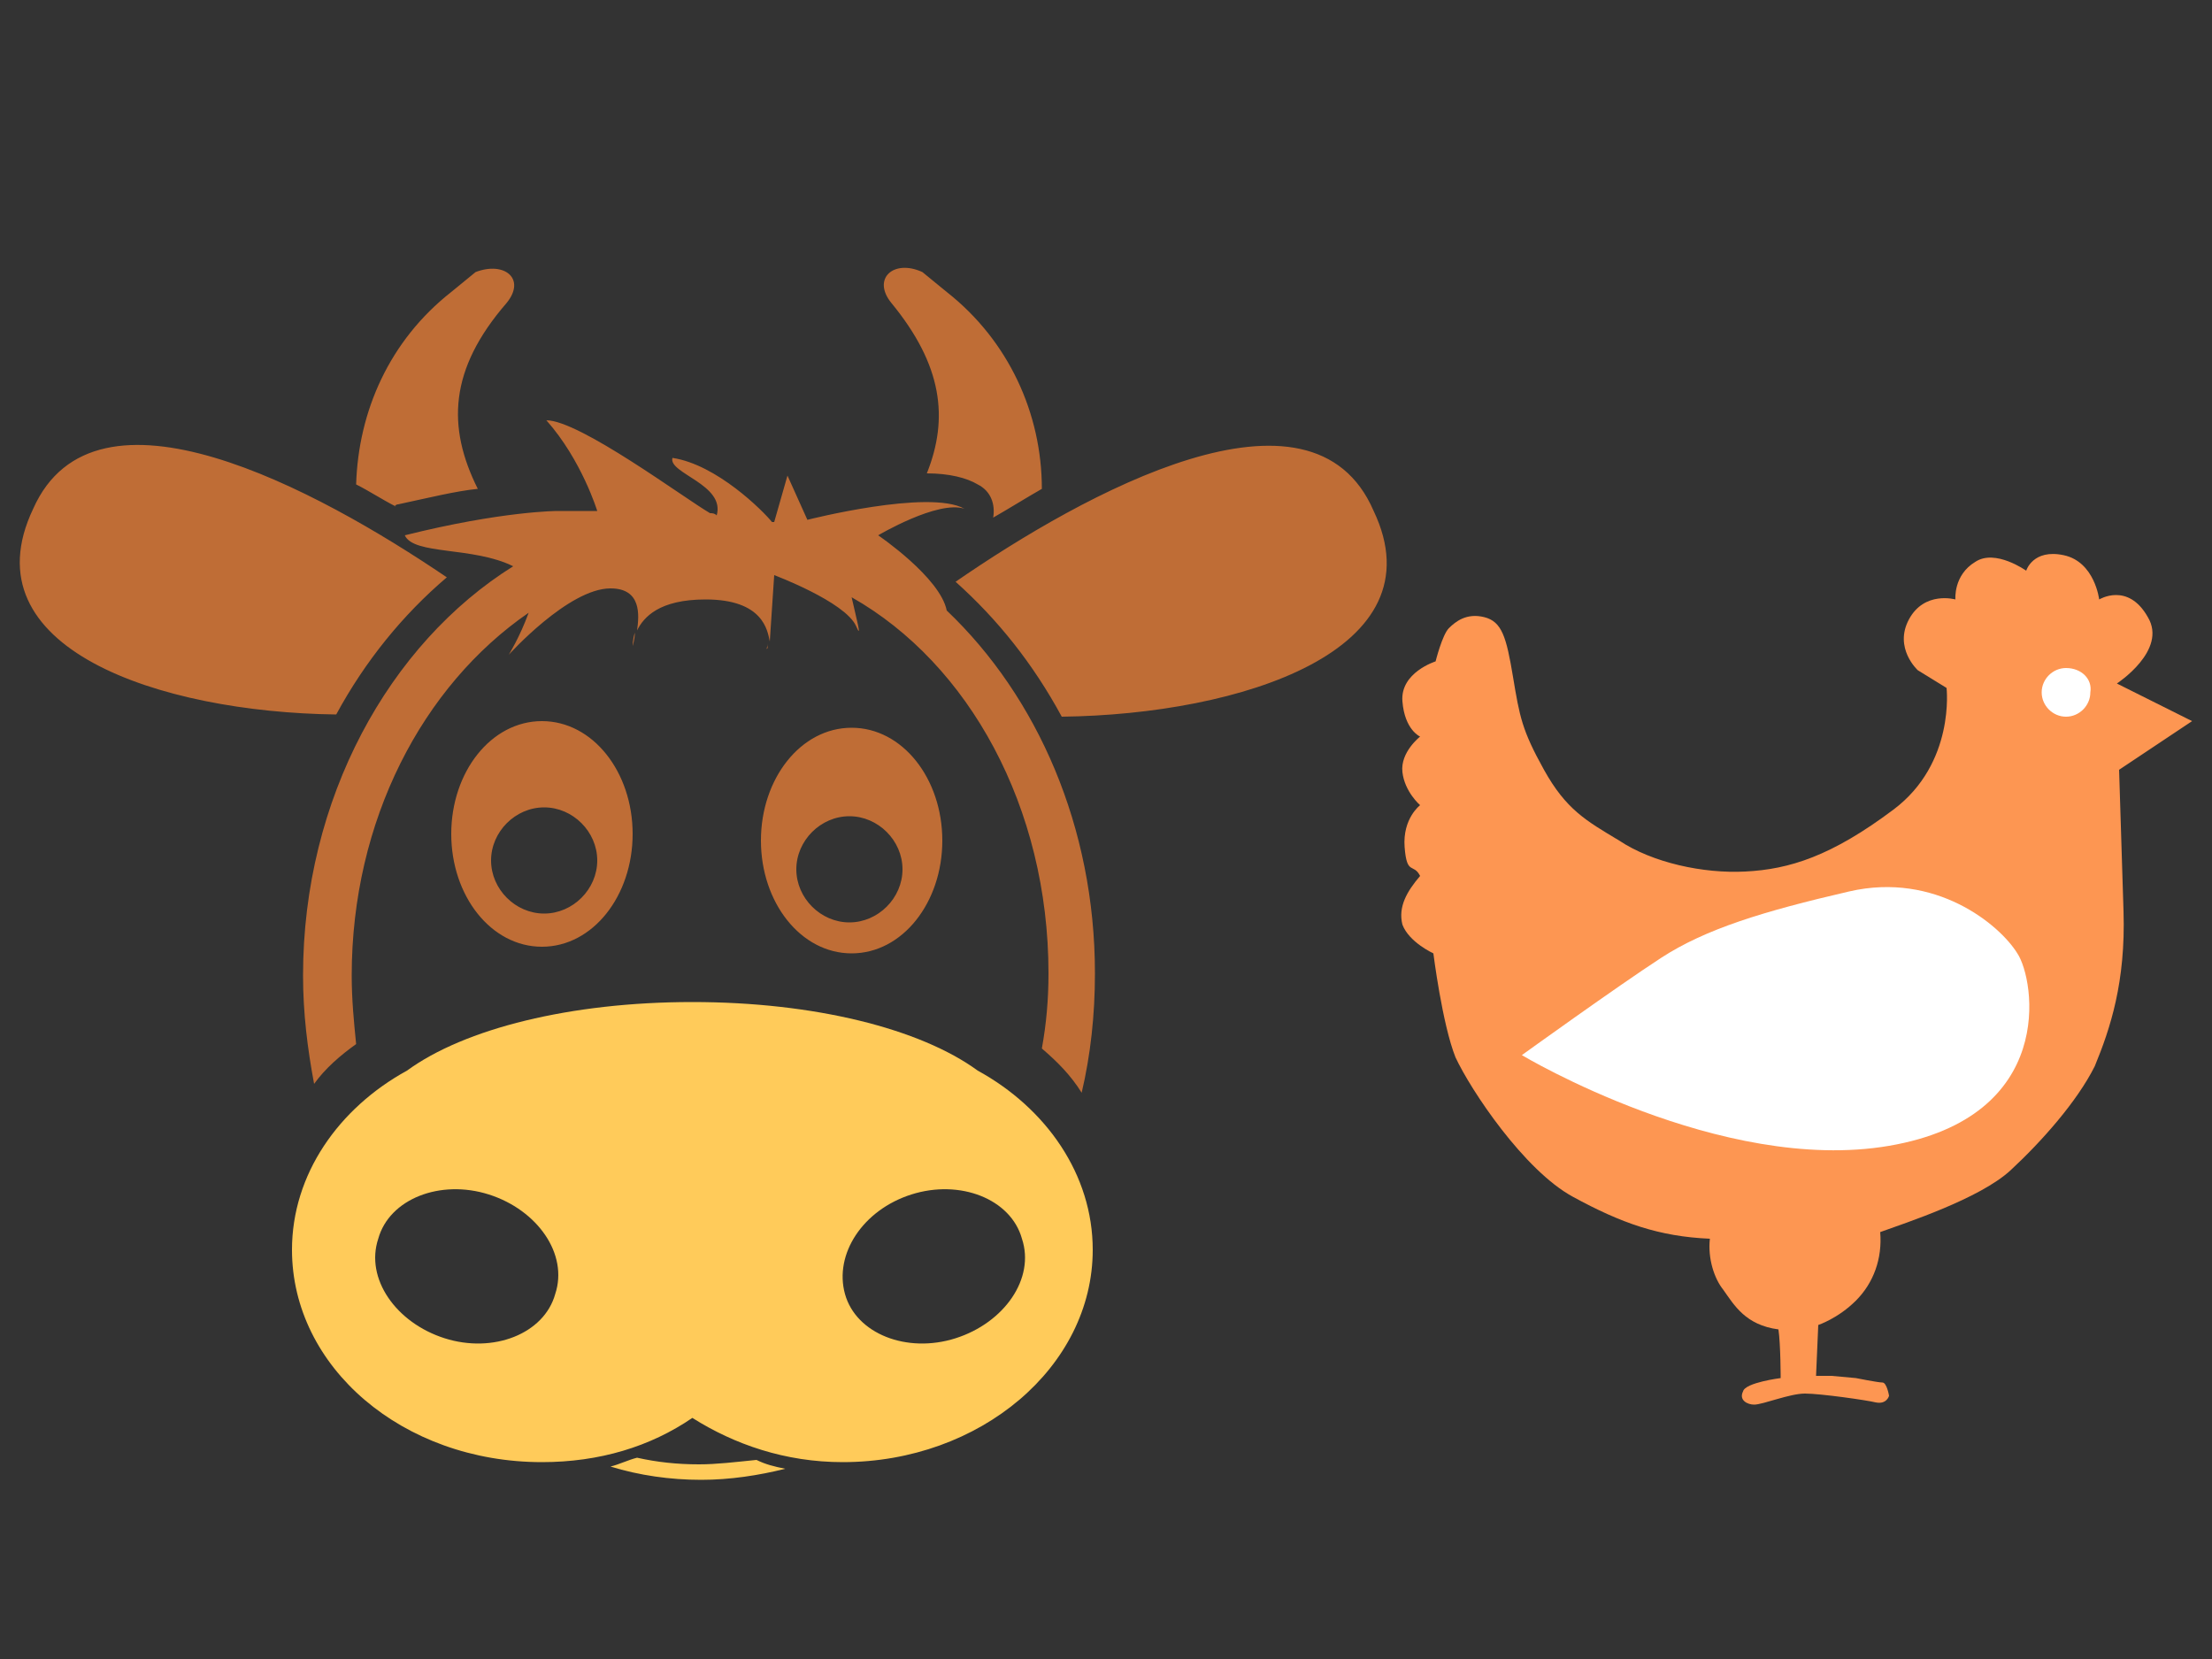 <?xml version="1.0" encoding="utf-8"?>
<!-- Generator: Adobe Illustrator 17.1.0, SVG Export Plug-In . SVG Version: 6.00 Build 0)  -->
<!DOCTYPE svg PUBLIC "-//W3C//DTD SVG 1.1//EN" "http://www.w3.org/Graphics/SVG/1.1/DTD/svg11.dtd">
<svg version="1.1" id="Слой_1" xmlns:ev="http://www.w3.org/2001/xml-events"
	 xmlns="http://www.w3.org/2000/svg" xmlns:xlink="http://www.w3.org/1999/xlink" x="0px" y="0px" width="100px" height="75px"
	 viewBox="1 -9.5 100 75" enable-background="new 1 -9.5 100 75" xml:space="preserve">
<rect x="1" y="-9.5" width="100" height="75" fill="#333333" stroke="none"/>
<path fill="#BF6D36" d="M33.1,13.7c-1.2-0.7-5.9-4.2-7.4-4.2c1.6,1.8,2.3,4.1,2.3,4.1h-1.8c0,0-2.5,0-6.9,1.1
	c0.4,0.9,3.1,0.5,4.9,1.4c-5.6,3.5-9.5,10.5-9.5,18.5c0,1.7,0.2,3.3,0.5,4.9c0.5-0.7,1.2-1.3,1.9-1.8c-0.1-1-0.2-2-0.2-3.1
	c0-7,3.2-13.1,8-16.4c-0.4,1.1-0.9,1.9-0.9,1.9s2.7-3,4.6-3c1.4,0,1.3,1.2,1.2,1.9c0.3-0.6,1-1.4,3.1-1.4c2.6,0,2.8,1.4,2.9,1.9
	l0.2-3c0,0,3.2,1.2,3.7,2.3c0.3,0.7,0-0.4-0.2-1.3c5.3,3,8.9,9.5,8.9,17c0,1.2-0.1,2.3-0.3,3.4c0.7,0.6,1.3,1.2,1.8,2
	c0.4-1.7,0.6-3.5,0.6-5.4c0-6.6-2.6-12.5-6.7-16.4c-0.3-1.5-3.1-3.4-3.1-3.4s2.7-1.6,3.9-1.2c-1.6-0.9-7.1,0.5-7.1,0.5l-0.9-2
	L36,14.1c0,0-0.1,0-0.1,0c-0.4-0.5-2.5-2.6-4.5-2.9c-0.2,0.7,2.4,1.2,2,2.6C33.3,13.7,33.2,13.7,33.1,13.7z M39.5,23.4
	c-2.3,0-4.1,2.3-4.1,5.1s1.8,5.1,4.1,5.1c2.3,0,4.1-2.3,4.1-5.1S41.8,23.4,39.5,23.4z M39.4,32.2c-1.3,0-2.4-1.1-2.4-2.4
	c0-1.3,1.1-2.4,2.4-2.4c1.3,0,2.4,1.1,2.4,2.4C41.8,31.1,40.7,32.2,39.4,32.2z M25.5,23.1c-2.3,0-4.1,2.3-4.1,5.1
	c0,2.8,1.8,5.1,4.1,5.1c2.3,0,4.1-2.3,4.1-5.1C29.6,25.4,27.8,23.1,25.5,23.1z M25.6,31.8c-1.3,0-2.4-1.1-2.4-2.4s1.1-2.4,2.4-2.4
	c1.3,0,2.4,1.1,2.4,2.4S26.9,31.8,25.6,31.8z M29.7,19.1c-0.1,0.3-0.1,0.6-0.1,0.6S29.7,19.4,29.7,19.1z M35.7,19.6l0,0.2
	C35.6,19.9,35.7,19.8,35.7,19.6z M42.9,11.9c1,0,1.8,0.2,2.3,0.5c0.6,0.3,0.8,0.9,0.7,1.5c0.7-0.4,1.5-0.9,2.2-1.3
	c0-3.4-1.5-6.7-4.3-8.9c-1.1-0.9-1.1-0.9-1.1-0.9c-1.3-0.6-2.3,0.3-1.4,1.4C43.6,7,43.9,9.4,42.9,11.9z M19,13.3
	c1.4-0.3,2.6-0.6,3.6-0.7c-1.4-2.8-1.3-5.4,1.3-8.4c0.9-1.1-0.1-1.9-1.4-1.4c0,0,0,0-1.1,0.9c-2.8,2.2-4.2,5.4-4.3,8.7
	c0.6,0.3,1.2,0.7,1.8,1C18.8,13.4,18.9,13.3,19,13.3z M21.2,16.6c-5.9-4-15.9-9.4-18.7-3.1c-3,6.3,5.7,9.2,13.7,9.3
	C17.5,20.4,19.2,18.3,21.2,16.6z M63.1,13.6c-2.8-6.5-13.1-0.8-18.9,3.2c1.9,1.7,3.5,3.7,4.8,6.1C57.1,22.8,66.1,19.9,63.1,13.6z"/>
<path fill="#FFCB5A" d="M32.6,56.7c-1,0-1.9-0.1-2.8-0.3c-0.4,0.1-0.8,0.3-1.2,0.4c1.3,0.4,2.7,0.6,4.1,0.6c1.3,0,2.6-0.2,3.8-0.5
	c-0.5-0.1-0.9-0.2-1.3-0.4C34.2,56.6,33.4,56.7,32.6,56.7z M45.2,38.9c-2.6-1.9-7.4-3.1-12.9-3.1c-5.5,0-10.3,1.2-12.9,3.1
	c-3.1,1.7-5.2,4.7-5.2,8.1c0,5.3,5,9.6,11.3,9.6c2.6,0,4.9-0.7,6.8-2c1.9,1.2,4.2,2,6.8,2c6.2,0,11.3-4.3,11.3-9.6
	C50.4,43.6,48.3,40.6,45.2,38.9z M26.1,49c-0.5,1.8-2.8,2.7-5,2c-2.2-0.7-3.6-2.7-3-4.5c0.5-1.8,2.8-2.7,5-2
	C25.3,45.2,26.7,47.2,26.1,49z M44.2,51c-2.2,0.7-4.5-0.2-5-2c-0.5-1.8,0.8-3.8,3-4.5c2.2-0.7,4.5,0.2,5,2
	C47.8,48.3,46.4,50.3,44.2,51z"/>
<path fill="#FD9652" d="M89,21.6c0,0,0.4,3.4-2.4,5.5c-2.8,2.1-4.7,2.7-6.7,2.8c-1.9,0.1-4.2-0.4-5.7-1.4c-1.5-0.9-2.4-1.4-3.4-3.2
	s-1.1-2.4-1.4-4.2c-0.3-1.8-0.5-2.5-1.3-2.7c-0.8-0.2-1.3,0.2-1.6,0.5c-0.3,0.3-0.6,1.5-0.6,1.5s-1.6,0.5-1.5,1.8
	c0.1,1.3,0.8,1.6,0.8,1.6s-0.9,0.7-0.8,1.6c0.1,0.9,0.8,1.5,0.8,1.5s-0.8,0.6-0.7,1.9c0.1,1.3,0.4,0.7,0.7,1.3
	c-0.6,0.7-1,1.4-0.8,2.2c0.3,0.8,1.4,1.3,1.4,1.3s0.4,3.2,1,4.7c0.7,1.5,3.1,5.1,5.3,6.3c2.2,1.2,3.9,1.8,6.2,1.9
	c-0.1,0.9,0.2,1.8,0.6,2.3c0.5,0.7,1,1.6,2.5,1.8c0.1,0.7,0.1,2.2,0.1,2.2s-1.6,0.2-1.7,0.6c-0.2,0.4,0.2,0.6,0.5,0.6
	c0.4,0,1.6-0.5,2.3-0.5c0.7,0,2.8,0.3,3.2,0.4c0.5,0.1,0.6-0.3,0.6-0.3S86.3,53,86.1,53c-0.2,0-1.2-0.2-1.2-0.2l-1.1-0.1h-0.7
	l0.1-2.3c0,0,0.9-0.3,1.7-1.1c0.8-0.8,1.2-1.9,1.1-3.1c1.1-0.4,4.5-1.5,5.9-2.8c1.4-1.3,3-3.1,3.8-4.7c0.7-1.7,1.4-3.8,1.3-7
	c-0.1-3.2-0.2-6.4-0.2-6.4l3.3-2.2l-3.4-1.7c0,0,2.3-1.5,1.4-3c-0.9-1.6-2.2-0.8-2.2-0.8s-0.2-1.7-1.6-2c-1.4-0.3-1.7,0.7-1.7,0.7
	s-1.4-1-2.3-0.4c-1,0.6-0.9,1.7-0.9,1.7s-1.4-0.4-2.1,0.9c-0.7,1.3,0.4,2.3,0.4,2.3L89,21.6z"/>
<path fill="#FFFFFF" d="M69.8,38.2c0,0,9,5.4,16.6,4.1c7.6-1.3,6.6-7.5,5.8-8.7c-0.8-1.3-3.7-3.7-7.6-2.8c-3.9,0.9-6.5,1.7-8.5,3
	C74.1,35.1,69.8,38.2,69.8,38.2z"/>
<path fill="#FFFFFF" d="M94.4,20.7c-0.6,0-1.1,0.5-1.1,1.1c0,0.6,0.5,1.1,1.1,1.1c0.6,0,1.1-0.5,1.1-1.1
	C95.6,21.2,95.1,20.7,94.4,20.7z"/>
</svg>
